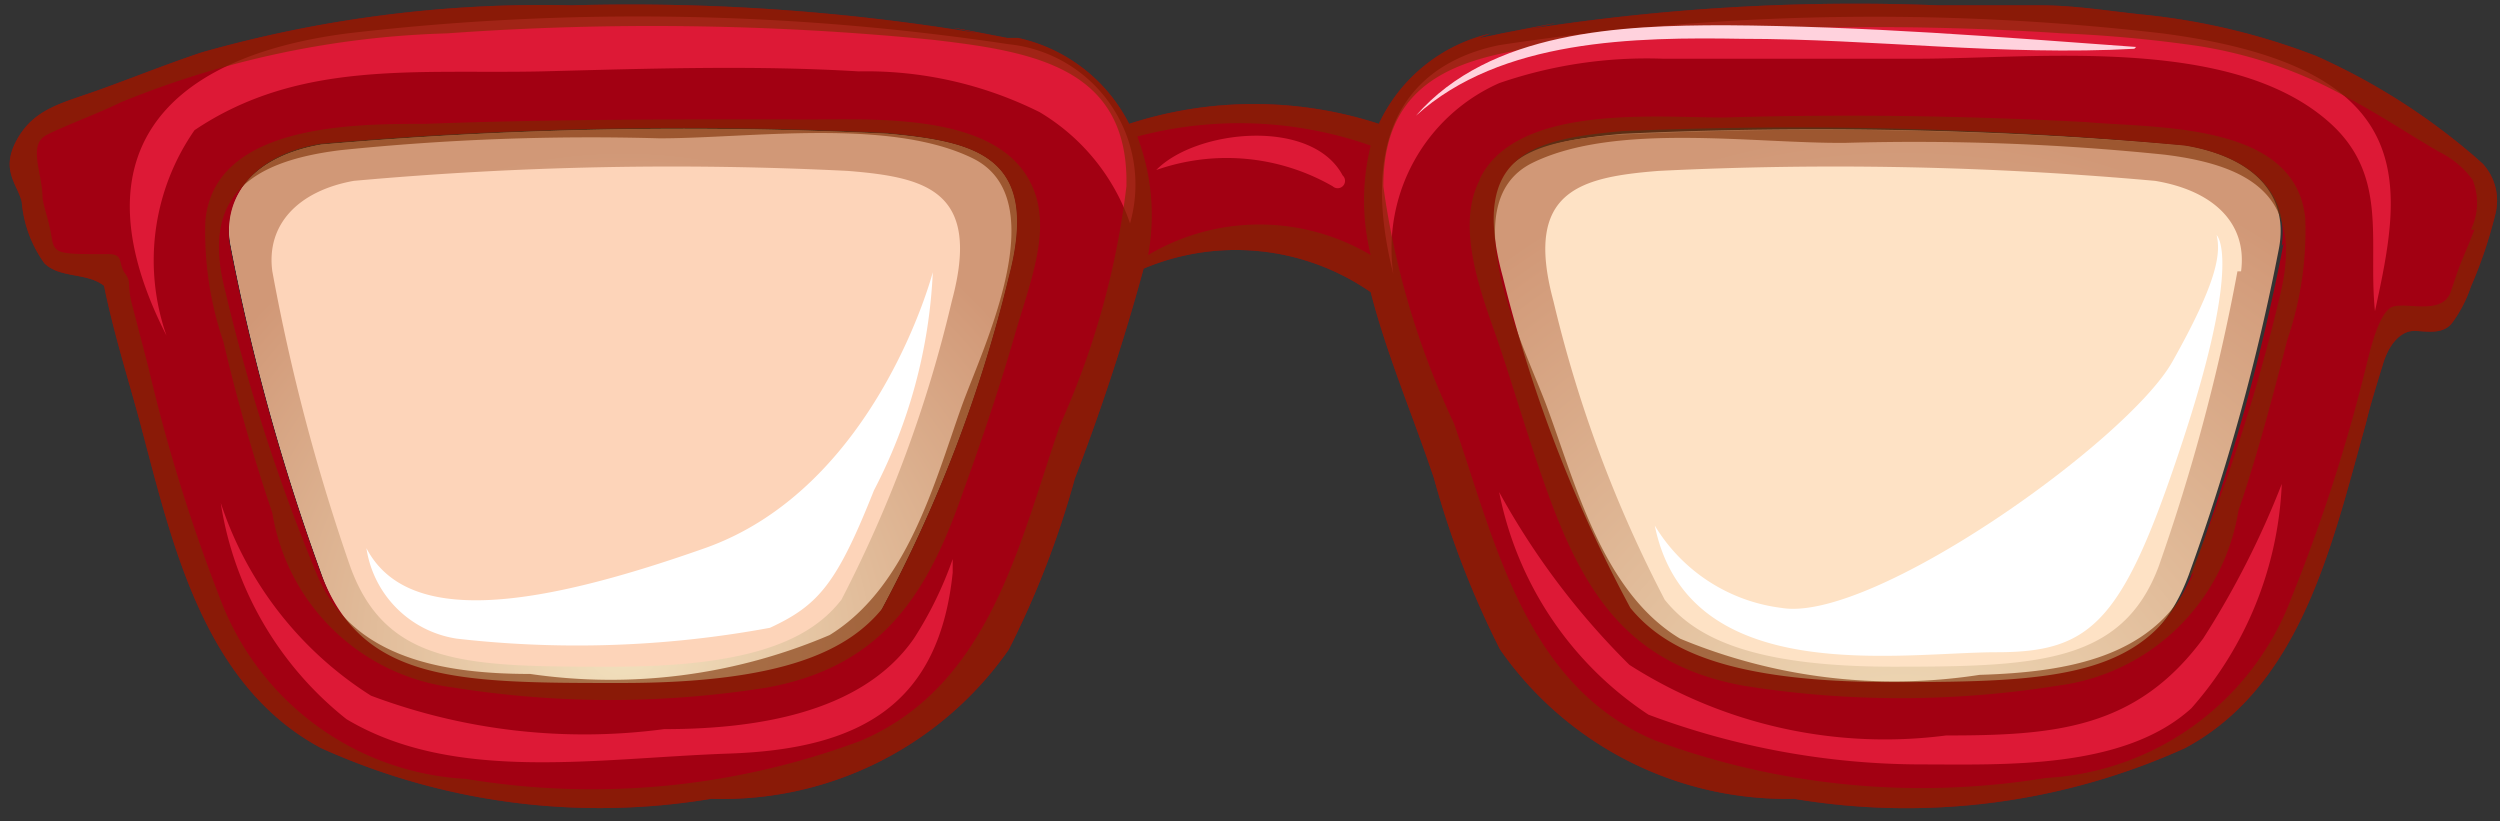 <svg xmlns="http://www.w3.org/2000/svg" xmlns:xlink="http://www.w3.org/1999/xlink" viewBox="-0.15 -0.059 27.632 9.075"><rect x="-0.15" y="-0.059" width="27.632" height="9.075" fill="#333333" stroke="none"/><defs><radialGradient id="a" cx="6.74" cy="7.06" r="5.93" gradientUnits="userSpaceOnUse"><stop offset="0" stop-color="#f2e1be"/><stop offset=".92" stop-color="#d19877"/></radialGradient><radialGradient id="b" cx="20.86" cy="8.88" r="8.16" xlink:href="#a"/></defs><title>Depositphotos_68062423_06</title><g data-name="Layer 2"><g data-name="Layer 1" style="isolation:isolate"><path d="M9.66 1.42a46.08 46.08 0 0 0-6.26.12c-.7.12-1.11.54-1 1.11a23.7 23.7 0 0 0 1 3.62c.41 1.21 1.48 1.25 3.3 1.25s2.51-.37 2.88-.82A15.53 15.53 0 0 0 11 3c.35-1.33-.35-1.49-1.34-1.58z" style="mix-blend-mode:multiply" fill="#fdd4b9"/><path d="M17.78 1.42a46.06 46.06 0 0 1 6.22.13c.7.12 1.11.54 1 1.11a23.84 23.84 0 0 1-1 3.62c-.45 1.19-1.52 1.23-3.34 1.23s-2.51-.37-2.88-.82A15.57 15.57 0 0 1 16.46 3c-.37-1.33.33-1.49 1.32-1.58z" style="mix-blend-mode:multiply" fill="#fee2c5"/><path d="M9.66 1.42a46.08 46.08 0 0 0-6.26.12c-.7.12-1.11.54-1 1.11a23.7 23.7 0 0 0 1 3.62c.41 1.21 1.48 1.25 3.3 1.25s2.51-.37 2.88-.82A15.53 15.53 0 0 0 11 3c.35-1.33-.35-1.49-1.34-1.58zm.71 1.85a14.22 14.22 0 0 1-1.22 3.3c-.32.41-.93.74-2.52.74s-2.51 0-2.91-1.11a22 22 0 0 1-.86-3.26c-.07-.52.29-.89.9-1a39.07 39.07 0 0 1 5.46-.11c.87.07 1.48.22 1.15 1.44z" style="mix-blend-mode:multiply" fill="url(#a)"/><path d="M24 1.55a46.06 46.06 0 0 0-6.26-.12c-1 .08-1.69.25-1.32 1.61a15.57 15.57 0 0 0 1.4 3.67c.37.45 1.07.82 2.88.82s2.88 0 3.34-1.23a23.84 23.84 0 0 0 1-3.62c.11-.6-.3-1.01-1.04-1.13zm.58 1.39a21.73 21.73 0 0 1-.87 3.26c-.4 1.07-1.34 1.11-2.93 1.11s-2.2-.33-2.53-.74a14.19 14.19 0 0 1-1.23-3.3c-.33-1.22.29-1.37 1.16-1.44a39.51 39.51 0 0 1 5.49.11c.66.11 1.02.48.95 1z" style="mix-blend-mode:multiply" fill="url(#b)"/><path d="M27.29 1.75l-.09-.08A7.14 7.14 0 0 0 25.45.56 7.34 7.34 0 0 0 23.51.1c-.37-.04-.74-.1-1.11-.1h-1.13a23.4 23.4 0 0 0-4.51.26c.32-.07.52-.11-.31.05-.32.07-.28.06-.12 0a1.81 1.81 0 0 0-1.24 1 4.46 4.46 0 0 0-2.76 0A1.81 1.81 0 0 0 11.1.36h-.12c-.83-.16-.63-.12-.31-.05A23.41 23.41 0 0 0 6.17 0a13.82 13.82 0 0 0-4.09.52C1.69.65 1.32.8.93.94s-.7.2-.89.54 0 .49.05.69a1.36 1.36 0 0 0 .25.68c.17.17.47.1.66.25.11.54.28 1.07.4 1.52.35 1.31.69 2.89 2 3.59a7.48 7.48 0 0 0 4.31.56A3.86 3.86 0 0 0 11 7.12a10.09 10.09 0 0 0 .73-1.89 24.07 24.07 0 0 0 .76-2.32 2.62 2.62 0 0 1 2.51.26c.18.7.47 1.37.7 2.06a10.13 10.13 0 0 0 .73 1.89 3.86 3.86 0 0 0 3.25 1.65A7.48 7.48 0 0 0 24 8.21c1.29-.69 1.63-2.27 2-3.59.05-.21.12-.43.19-.66s.2-.35.32-.36.34.06.45-.1a1.46 1.46 0 0 0 .2-.39 5 5 0 0 0 .27-.8.6.6 0 0 0-.14-.56zM11 3a15.53 15.53 0 0 1-1.4 3.67c-.37.45-1.07.82-2.88.82s-2.88 0-3.33-1.23a23.7 23.7 0 0 1-1-3.62c-.08-.58.33-1 1-1.11a46.08 46.08 0 0 1 6.26-.12c1 .1 1.7.26 1.35 1.59zm14.09-.37a23.84 23.84 0 0 1-1 3.62c-.45 1.19-1.52 1.23-3.34 1.23s-2.51-.37-2.88-.82A15.57 15.57 0 0 1 16.46 3c-.37-1.36.33-1.52 1.32-1.61a46.06 46.06 0 0 1 6.22.16c.74.12 1.15.53 1.07 1.11z" fill="#a20012"/><path d="M3.68 7.89c1.19.71 2.77.43 4.23.38s2.32-.55 2.47-2v-.15a4.13 4.13 0 0 1-.43.88c-.59.85-1.82 1-2.76 1a6.7 6.7 0 0 1-3.24-.37A4 4 0 0 1 2.29 5.5a3.78 3.78 0 0 0 1.39 2.39z" style="mix-blend-mode:screen" fill="#dd1936"/><path d="M2 1.38C3.16.6 4.45.76 5.84.73 7 .7 8.18.66 9.34.73a4.29 4.29 0 0 1 2 .45 2.3 2.3 0 0 1 1 1.23A1.56 1.56 0 0 0 11 .43 27.59 27.59 0 0 0 3.69.31c-2.08.27-3 1.38-2 3.34A2.52 2.52 0 0 1 2 1.38z" style="mix-blend-mode:screen" fill="#dd1936"/><path d="M16.42.86a5 5 0 0 1 1.81-.27h2.81c1.32 0 3.45-.26 4.54.69.68.59.44 1.32.52 2.1.3-1.38.56-2.69-2.35-3.07a27.59 27.59 0 0 0-7.33.13c-.73.15-1.63.69-1.17 2.53A2 2 0 0 1 16.42.86z" style="mix-blend-mode:screen" fill="#dd1936"/><path d="M24.2 7c-.74 1-1.64 1.07-2.84 1.07a5.25 5.25 0 0 1-3.5-.78 8.31 8.31 0 0 1-1.44-1.91 3.83 3.83 0 0 0 1.65 2.46 8.64 8.64 0 0 0 3 .55c.93 0 2.25.06 3-.62a4 4 0 0 0 1-2.48A9.65 9.65 0 0 1 24.2 7z" style="mix-blend-mode:screen" fill="#dd1936"/><g style="mix-blend-mode:multiply" opacity=".6" fill="#7a2c00"><path d="M11.24 1.94v.05z"/><path d="M8.55 1.26c-1.33 0-2.66 0-4 .05-.79 0-2.33 0-2.43 1.07a3.75 3.75 0 0 0 .2 1.34c.15.64.33 1.27.54 1.89a2.32 2.32 0 0 0 2 1.93 11 11 0 0 0 3.47 0c1.25-.23 1.76-1 2.16-2.15.21-.58.41-1.17.58-1.76s.42-1.18.17-1.67c-.42-.84-1.94-.68-2.69-.7zm1.93 3.17c-.3.84-.6 2-1.46 2.53a6.16 6.16 0 0 1-3.31.43c-1 0-2-.19-2.37-1.13a20.33 20.33 0 0 1-1-3.1c-.26-1 .21-1.43 1.28-1.56a27 27 0 0 1 3.52-.13c1 0 2.54-.23 3.46.22s.11 2.1-.12 2.74z"/><path d="M27.29 1.75l-.09-.08A7.14 7.14 0 0 0 25.45.56 7.34 7.34 0 0 0 23.51.1c-.37-.04-.74-.1-1.11-.1h-1.13a23.4 23.4 0 0 0-4.51.26c.32-.07.52-.11-.31.05-.32.07-.28.06-.12 0a1.81 1.81 0 0 0-1.24 1 4.46 4.46 0 0 0-2.76 0A1.81 1.81 0 0 0 11.1.36h-.12c-.83-.16-.63-.12-.31-.05A23.41 23.41 0 0 0 6.17 0a13.82 13.82 0 0 0-4.09.52C1.69.65 1.32.8.93.94s-.7.2-.89.54 0 .49.05.69a1.36 1.36 0 0 0 .25.68c.17.17.47.1.66.25.11.54.28 1.07.4 1.52.35 1.31.69 2.89 2 3.59a7.48 7.48 0 0 0 4.31.56A3.86 3.86 0 0 0 11 7.12a10.09 10.09 0 0 0 .73-1.89 24.07 24.07 0 0 0 .76-2.32 2.62 2.62 0 0 1 2.51.26c.18.7.47 1.37.7 2.06a10.13 10.13 0 0 0 .73 1.89 3.86 3.86 0 0 0 3.25 1.65A7.48 7.48 0 0 0 24 8.21c1.29-.69 1.63-2.27 2-3.59.05-.21.12-.43.19-.66s.2-.35.32-.36.34.06.45-.1a1.46 1.46 0 0 0 .2-.39 5 5 0 0 0 .27-.8.6.6 0 0 0-.14-.56zM11.57 4.63c-.45 1.29-.77 2.89-2.21 3.5A8.5 8.5 0 0 1 5 8.55a3.08 3.08 0 0 1-2.72-2A18.81 18.81 0 0 1 1.49 4l-.18-.69c-.06-.23 0-.24-.08-.35s0-.22-.21-.21c-.53 0-.57 0-.6-.19s-.08-.3-.1-.43c0-.28-.17-.59.05-.7s.53-.22.82-.36a10.27 10.27 0 0 1 3.6-.76 31.58 31.58 0 0 1 5.36.07C11.28.51 12.33.69 12.3 2a9 9 0 0 1-.73 2.63zM15 2.76a2.41 2.41 0 0 0-2.46 0 2.43 2.43 0 0 0-.12-1.31 4.39 4.39 0 0 1 2.58.1 2.53 2.53 0 0 0 0 1.21zm12.2-.28l-.06.15c-.11.26-.11.26-.2.53s-.48.12-.64.17-.26.51-.31.71a18.73 18.73 0 0 1-.81 2.5 3.08 3.08 0 0 1-2.72 2 8.5 8.5 0 0 1-4.33-.42c-1.43-.61-1.76-2.21-2.21-3.5A9 9 0 0 1 15.14 2c0-1.29 1-1.47 2.15-1.59a31.58 31.58 0 0 1 5.36-.1 14.71 14.71 0 0 1 1.5.14 4.94 4.94 0 0 1 1.42.45c.53.27.78.45 1.24.72a1 1 0 0 1 .37.31.68.68 0 0 1-.02.55z"/><path d="M16.2 1.94c-.25.49 0 1.19.17 1.67s.37 1.18.58 1.76c.41 1.14.91 1.92 2.17 2.15a11 11 0 0 0 3.47 0 2.32 2.32 0 0 0 2-1.93c.21-.62.38-1.26.54-1.89a3.73 3.73 0 0 0 .2-1.34c-.1-1.07-1.64-1-2.43-1.07-1.33-.07-2.66-.09-4-.05-.75 0-2.28-.15-2.69.67zm7.9 4.33c-.4.94-1.4 1.1-2.37 1.13a6.17 6.17 0 0 1-3.31-.4c-.85-.51-1.15-1.69-1.46-2.53-.23-.64-1.09-2.28-.17-2.73s2.45-.21 3.46-.22a27 27 0 0 1 3.52.13c1.07.13 1.53.54 1.28 1.56a20.27 20.27 0 0 1-1 3.1z"/></g><path d="M14.69 1.88c-.34-.64-1.62-.51-2.06-.06 0 0 0 .05 0 0a2.35 2.35 0 0 1 1.95.18.08.08 0 0 0 .11-.12z" fill="#dd1936"/><path d="M23.46.46c-1.51-.11-3-.23-4.54-.24-1.15 0-2.6.06-3.42 1 .94-.85 2.42-.87 3.61-.85 1.44 0 2.89.19 4.33.11l.02-.02z" fill="#ffd2dd"/><path d="M10.16 2.95S9.54 5.33 7.64 6s-3.29.86-3.74 0a1.19 1.19 0 0 0 1 1 11.71 11.71 0 0 0 3.46-.12c.54-.25.74-.49 1.15-1.52a5.77 5.77 0 0 0 .65-2.41z" fill="#fff"/><path d="M18.14 5.75a1.91 1.91 0 0 0 1.4.91c1 .17 3.83-1.85 4.32-2.72s.54-1.19.49-1.4c0 0 .29.25-.37 2.26s-1 2.35-2.06 2.35-3.41.41-3.78-1.4z" fill="#fff"/></g></g></svg>